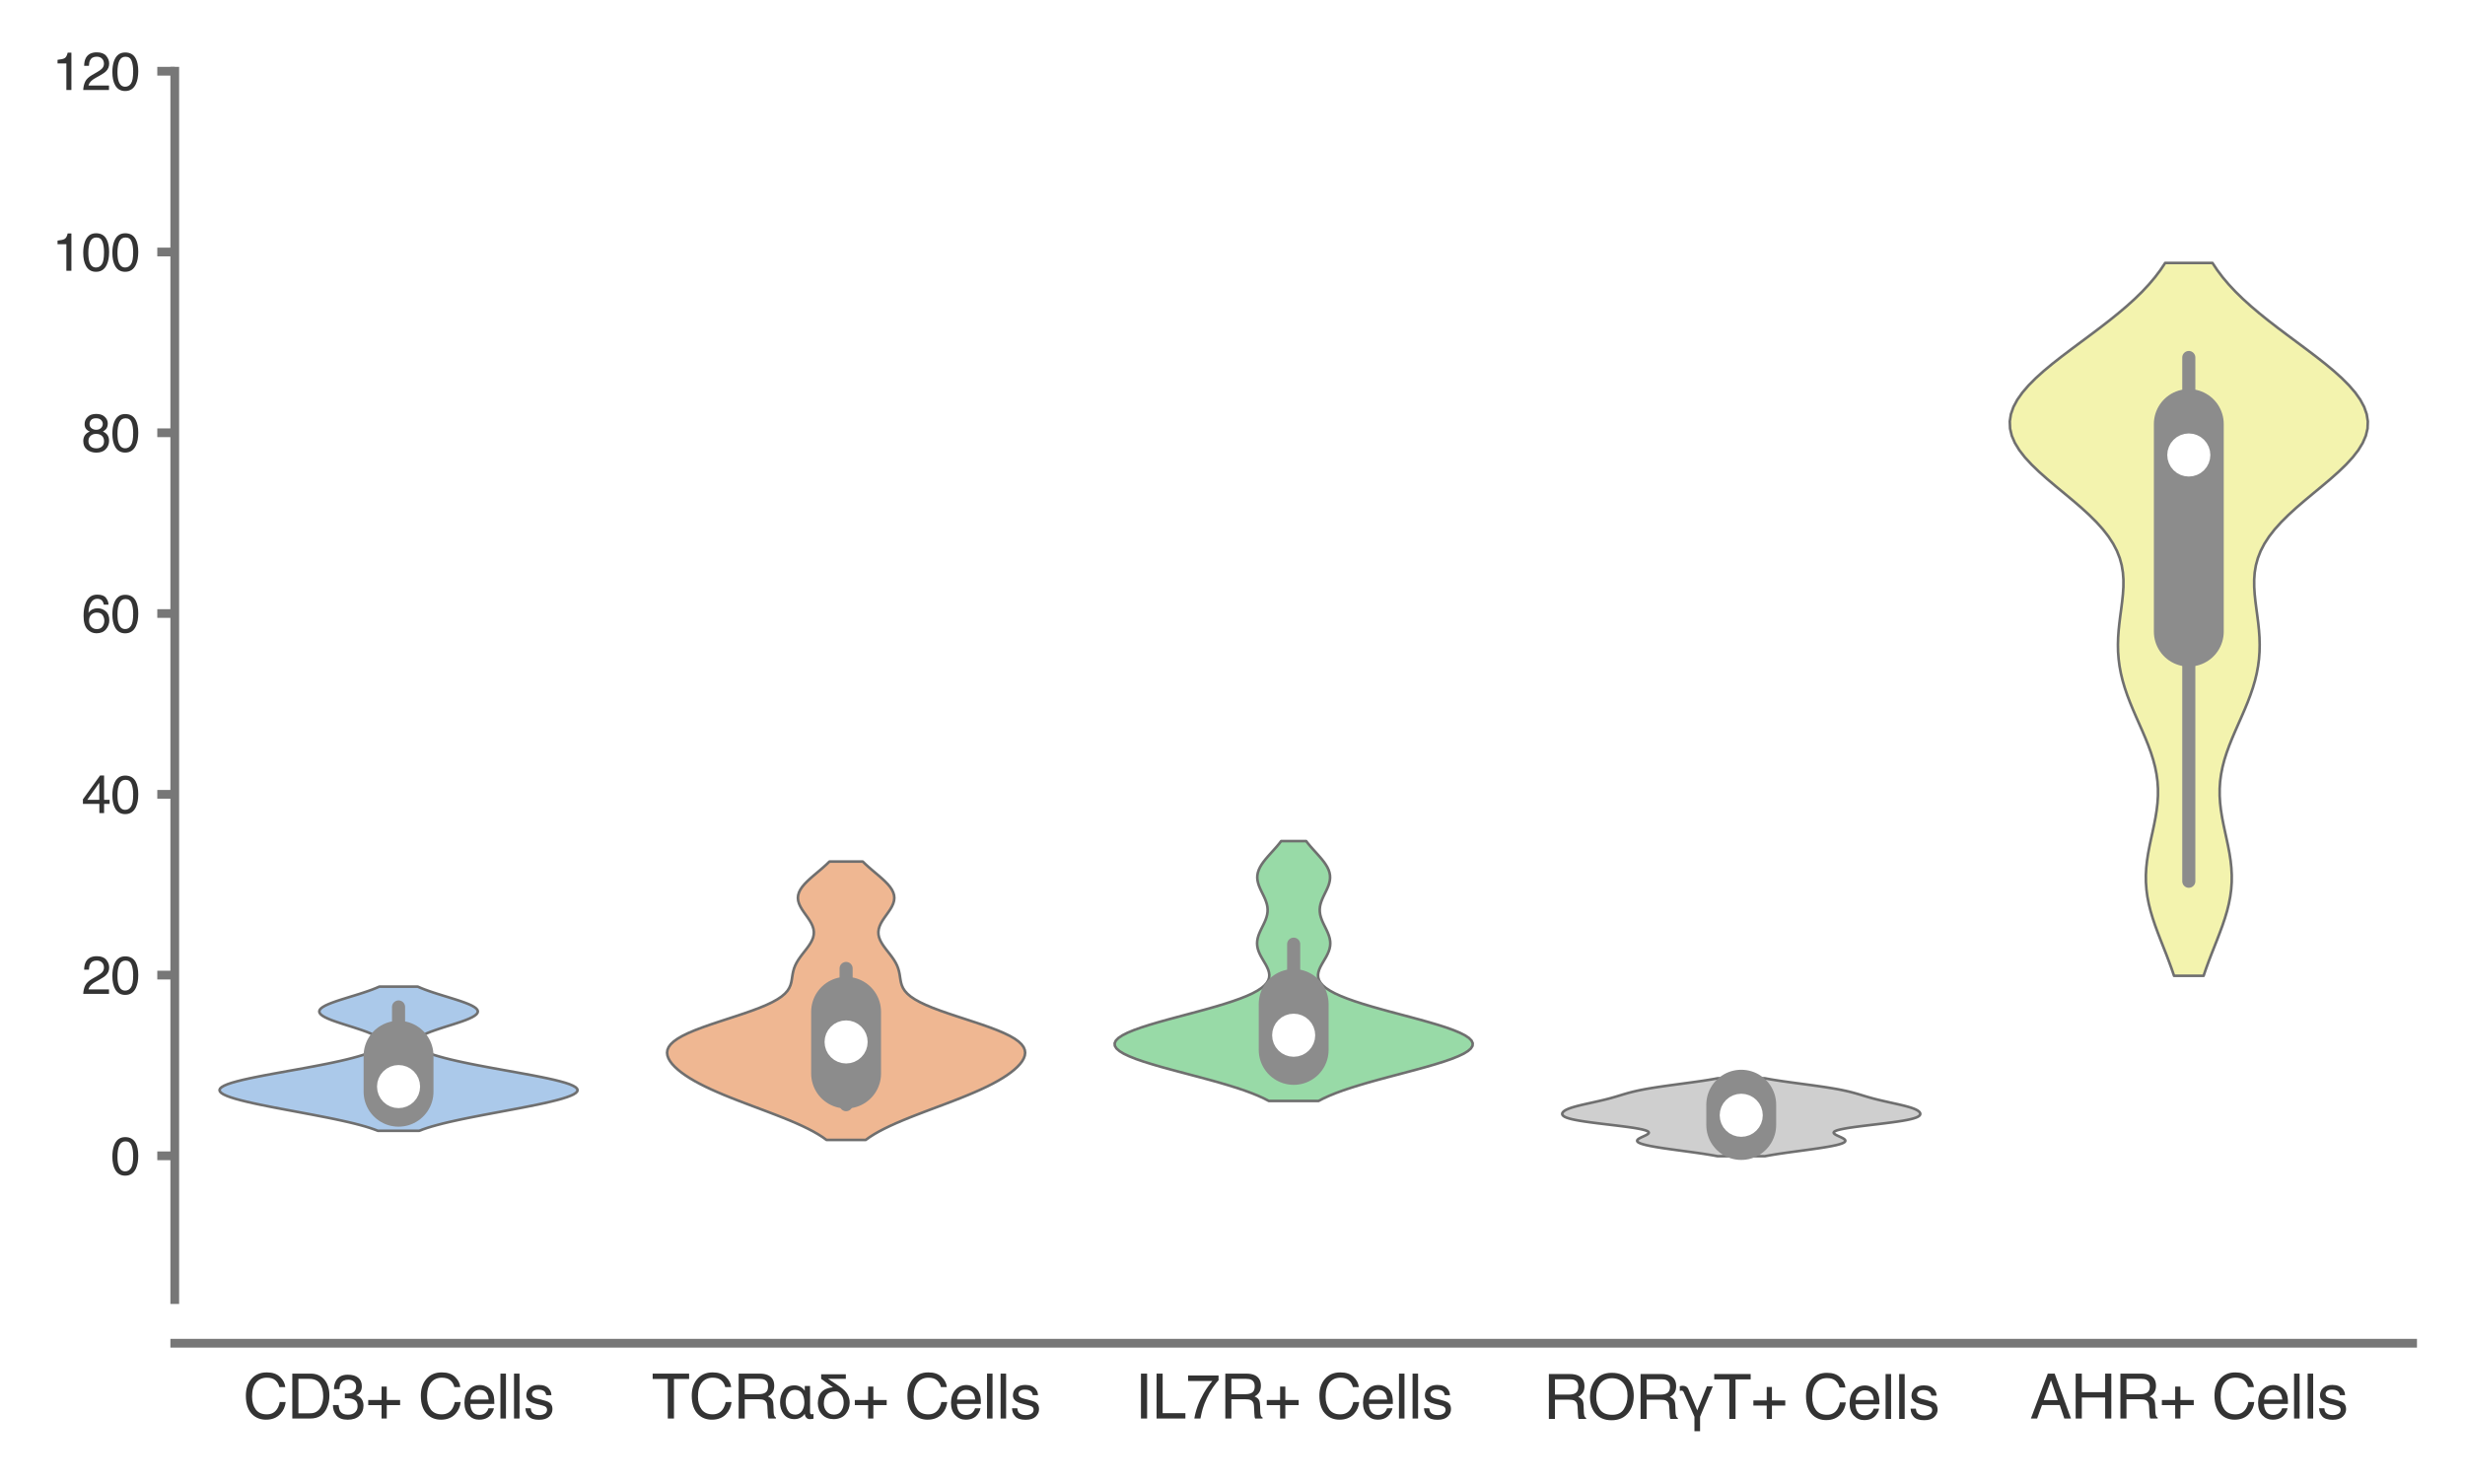 <?xml version="1.0" encoding="utf-8" standalone="no"?>
<!DOCTYPE svg PUBLIC "-//W3C//DTD SVG 1.1//EN"
  "http://www.w3.org/Graphics/SVG/1.1/DTD/svg11.dtd">
<svg xmlns:xlink="http://www.w3.org/1999/xlink" width="141.12pt" height="84.96pt" viewBox="0 0 141.12 84.96" xmlns="http://www.w3.org/2000/svg" version="1.1">
 <defs>
  <style type="text/css">*{stroke-linejoin: round; stroke-linecap: butt}</style>
 </defs>
 <g id="figure_1">
  <g id="patch_1">
   <path d="M 0 84.96 
L 141.12 84.96 
L 141.12 0 
L 0 0 
z
" style="fill: #ffffff"/>
  </g>
  <g id="axes_1">
   <g id="patch_2">
    <path d="M 10.005 74.395 
L 138.12 74.395 
L 138.12 4.076 
L 10.005 4.076 
z
" style="fill: #ffffff"/>
   </g>
   <g id="matplotlib.axis_1">
    <g id="xtick_1">
     <g id="text_1">
      <!-- CD3+ Cells -->
      <g style="fill: #333333" transform="translate(13.918 81.206) scale(0.035 -0.035)">
       <defs>
        <path id="Helvetica-43" d="M 2422 4716 
Q 3294 4716 3775 4256 
Q 4256 3797 4309 3213 
L 3703 3213 
Q 3600 3656 3292 3915 
Q 2984 4175 2428 4175 
Q 1750 4175 1333 3698 
Q 916 3222 916 2238 
Q 916 1431 1292 929 
Q 1669 428 2416 428 
Q 3103 428 3463 956 
Q 3653 1234 3747 1688 
L 4353 1688 
Q 4272 963 3816 472 
Q 3269 -119 2341 -119 
Q 1541 -119 997 366 
Q 281 1006 281 2344 
Q 281 3359 819 4009 
Q 1400 4716 2422 4716 
z
M 2297 4716 
L 2297 4716 
z
" transform="scale(0.016)"/>
        <path id="Helvetica-44" d="M 2250 531 
Q 2566 531 2769 597 
Q 3131 719 3363 1066 
Q 3547 1344 3628 1778 
Q 3675 2038 3675 2259 
Q 3675 3113 3336 3584 
Q 2997 4056 2244 4056 
L 1141 4056 
L 1141 531 
L 2250 531 
z
M 516 4591 
L 2375 4591 
Q 3322 4591 3844 3919 
Q 4309 3313 4309 2366 
Q 4309 1634 4034 1044 
Q 3550 0 2369 0 
L 516 0 
L 516 4591 
z
" transform="scale(0.016)"/>
        <path id="Helvetica-33" d="M 1663 -122 
Q 869 -122 511 314 
Q 153 750 153 1375 
L 741 1375 
Q 778 941 903 744 
Q 1122 391 1694 391 
Q 2138 391 2406 628 
Q 2675 866 2675 1241 
Q 2675 1703 2392 1887 
Q 2109 2072 1606 2072 
Q 1550 2072 1492 2070 
Q 1434 2069 1375 2066 
L 1375 2563 
Q 1463 2553 1522 2550 
Q 1581 2547 1650 2547 
Q 1966 2547 2169 2647 
Q 2525 2822 2525 3272 
Q 2525 3606 2287 3787 
Q 2050 3969 1734 3969 
Q 1172 3969 956 3594 
Q 838 3388 822 3006 
L 266 3006 
Q 266 3506 466 3856 
Q 809 4481 1675 4481 
Q 2359 4481 2734 4176 
Q 3109 3872 3109 3294 
Q 3109 2881 2888 2625 
Q 2750 2466 2531 2375 
Q 2884 2278 3082 2001 
Q 3281 1725 3281 1325 
Q 3281 684 2859 281 
Q 2438 -122 1663 -122 
z
" transform="scale(0.016)"/>
        <path id="Helvetica-2b" d="M 288 1369 
L 288 1894 
L 1650 1894 
L 1650 3266 
L 2184 3266 
L 2184 1894 
L 3547 1894 
L 3547 1369 
L 2184 1369 
L 2184 0 
L 1650 0 
L 1650 1369 
L 288 1369 
z
" transform="scale(0.016)"/>
        <path id="Helvetica-20" transform="scale(0.016)"/>
        <path id="Helvetica-65" d="M 1806 3422 
Q 2163 3422 2497 3255 
Q 2831 3088 3006 2822 
Q 3175 2569 3231 2231 
Q 3281 2000 3281 1494 
L 828 1494 
Q 844 984 1069 676 
Q 1294 369 1766 369 
Q 2206 369 2469 659 
Q 2619 828 2681 1050 
L 3234 1050 
Q 3213 866 3089 639 
Q 2966 413 2813 269 
Q 2556 19 2178 -69 
Q 1975 -119 1719 -119 
Q 1094 -119 659 336 
Q 225 791 225 1609 
Q 225 2416 662 2919 
Q 1100 3422 1806 3422 
z
M 2703 1941 
Q 2669 2306 2544 2525 
Q 2313 2931 1772 2931 
Q 1384 2931 1121 2651 
Q 859 2372 844 1941 
L 2703 1941 
z
M 1753 3428 
L 1753 3428 
z
" transform="scale(0.016)"/>
        <path id="Helvetica-6c" d="M 428 4591 
L 991 4591 
L 991 0 
L 428 0 
L 428 4591 
z
" transform="scale(0.016)"/>
        <path id="Helvetica-73" d="M 747 1050 
Q 772 769 888 619 
Q 1100 347 1625 347 
Q 1938 347 2175 483 
Q 2413 619 2413 903 
Q 2413 1119 2222 1231 
Q 2100 1300 1741 1391 
L 1294 1503 
Q 866 1609 663 1741 
Q 300 1969 300 2372 
Q 300 2847 642 3140 
Q 984 3434 1563 3434 
Q 2319 3434 2653 2991 
Q 2863 2709 2856 2384 
L 2325 2384 
Q 2309 2575 2191 2731 
Q 1997 2953 1519 2953 
Q 1200 2953 1036 2831 
Q 872 2709 872 2509 
Q 872 2291 1088 2159 
Q 1213 2081 1456 2022 
L 1828 1931 
Q 2434 1784 2641 1647 
Q 2969 1431 2969 969 
Q 2969 522 2630 197 
Q 2291 -128 1597 -128 
Q 850 -128 539 211 
Q 228 550 206 1050 
L 747 1050 
z
M 1578 3428 
L 1578 3428 
z
" transform="scale(0.016)"/>
       </defs>
       <use xlink:href="#Helvetica-43"/>
       <use xlink:href="#Helvetica-44" x="72.217"/>
       <use xlink:href="#Helvetica-33" x="144.434"/>
       <use xlink:href="#Helvetica-2b" x="200.049"/>
       <use xlink:href="#Helvetica-20" x="258.447"/>
       <use xlink:href="#Helvetica-43" x="286.23"/>
       <use xlink:href="#Helvetica-65" x="358.447"/>
       <use xlink:href="#Helvetica-6c" x="414.062"/>
       <use xlink:href="#Helvetica-6c" x="436.279"/>
       <use xlink:href="#Helvetica-73" x="458.496"/>
      </g>
     </g>
    </g>
    <g id="xtick_2">
     <g id="text_2">
      <!-- TCRαδ+ Cells -->
      <g style="fill: #333333" transform="translate(37.307 81.206) scale(0.035 -0.035)">
       <defs>
        <path id="Helvetica-54" d="M 3828 4591 
L 3828 4044 
L 2281 4044 
L 2281 0 
L 1650 0 
L 1650 4044 
L 103 4044 
L 103 4591 
L 3828 4591 
z
" transform="scale(0.016)"/>
        <path id="Helvetica-52" d="M 2622 2488 
Q 3059 2488 3314 2663 
Q 3569 2838 3569 3294 
Q 3569 3784 3213 3963 
Q 3022 4056 2703 4056 
L 1184 4056 
L 1184 2488 
L 2622 2488 
z
M 563 4591 
L 2688 4591 
Q 3213 4591 3553 4438 
Q 4200 4144 4200 3353 
Q 4200 2941 4029 2678 
Q 3859 2416 3553 2256 
Q 3822 2147 3958 1969 
Q 4094 1791 4109 1391 
L 4131 775 
Q 4141 513 4175 384 
Q 4231 166 4375 103 
L 4375 0 
L 3613 0 
Q 3581 59 3562 153 
Q 3544 247 3531 516 
L 3494 1281 
Q 3472 1731 3159 1884 
Q 2981 1969 2600 1969 
L 1184 1969 
L 1184 0 
L 563 0 
L 563 4591 
z
" transform="scale(0.016)"/>
        <path id="Helvetica-3b1" d="M 3347 703 
Q 3334 428 3525 434 
Q 3641 434 3700 475 
L 3700 -19 
Q 3628 -44 3513 -50 
Q 3391 -63 3309 -63 
Q 3084 -56 2956 103 
Q 2816 256 2816 475 
L 2803 475 
Q 2413 -63 1734 -63 
Q 1006 -50 647 459 
Q 281 953 281 1644 
Q 281 2350 634 2859 
Q 984 3378 1741 3391 
Q 2413 3391 2797 2847 
L 2809 2847 
L 2809 3328 
L 3347 3328 
L 3347 703 
z
M 1825 397 
Q 2075 397 2253 513 
Q 2425 622 2541 806 
Q 2766 1184 2766 1638 
Q 2766 2144 2559 2528 
Q 2350 2919 1797 2931 
Q 1306 2919 1081 2534 
Q 856 2156 856 1697 
Q 856 1209 1081 819 
Q 1306 409 1825 397 
z
" transform="scale(0.016)"/>
        <path id="Helvetica-3b4" d="M 666 4519 
L 3188 4519 
L 3188 4056 
L 1394 4056 
L 1394 4044 
L 2509 3303 
Q 3134 2881 3372 2469 
Q 3591 2053 3584 1600 
Q 3578 934 3163 447 
Q 2738 -50 1938 -63 
Q 1203 -56 769 403 
Q 331 850 325 1556 
Q 341 3066 1863 3188 
L 1863 3200 
L 666 4056 
L 666 4519 
z
M 1991 397 
Q 2497 403 2731 794 
Q 2969 1166 2969 1606 
Q 2969 1856 2919 2041 
Q 2866 2222 2791 2344 
Q 2713 2463 2638 2541 
Q 2559 2619 2509 2650 
Q 2381 2766 2156 2766 
Q 947 2766 941 1528 
Q 941 1056 1216 738 
Q 1491 403 1991 397 
z
" transform="scale(0.016)"/>
       </defs>
       <use xlink:href="#Helvetica-54"/>
       <use xlink:href="#Helvetica-43" x="61.084"/>
       <use xlink:href="#Helvetica-52" x="133.301"/>
       <use xlink:href="#Helvetica-3b1" x="205.518"/>
       <use xlink:href="#Helvetica-3b4" x="266.602"/>
       <use xlink:href="#Helvetica-2b" x="327.686"/>
       <use xlink:href="#Helvetica-20" x="386.084"/>
       <use xlink:href="#Helvetica-43" x="413.867"/>
       <use xlink:href="#Helvetica-65" x="486.084"/>
       <use xlink:href="#Helvetica-6c" x="541.699"/>
       <use xlink:href="#Helvetica-6c" x="563.916"/>
       <use xlink:href="#Helvetica-73" x="586.133"/>
      </g>
     </g>
    </g>
    <g id="xtick_3">
     <g id="text_3">
      <!-- IL7R+ Cells -->
      <g style="fill: #333333" transform="translate(64.968 81.206) scale(0.035 -0.035)">
       <defs>
        <path id="Helvetica-49" d="M 628 4591 
L 1256 4591 
L 1256 0 
L 628 0 
L 628 4591 
z
" transform="scale(0.016)"/>
        <path id="Helvetica-4c" d="M 488 4591 
L 1109 4591 
L 1109 547 
L 3434 547 
L 3434 0 
L 488 0 
L 488 4591 
z
" transform="scale(0.016)"/>
        <path id="Helvetica-37" d="M 3347 4400 
L 3347 3909 
Q 3131 3700 2773 3181 
Q 2416 2663 2141 2063 
Q 1869 1478 1728 997 
Q 1638 688 1494 0 
L 872 0 
Q 1084 1281 1809 2550 
Q 2238 3294 2709 3834 
L 234 3834 
L 234 4400 
L 3347 4400 
z
" transform="scale(0.016)"/>
       </defs>
       <use xlink:href="#Helvetica-49"/>
       <use xlink:href="#Helvetica-4c" x="27.783"/>
       <use xlink:href="#Helvetica-37" x="83.398"/>
       <use xlink:href="#Helvetica-52" x="139.014"/>
       <use xlink:href="#Helvetica-2b" x="211.23"/>
       <use xlink:href="#Helvetica-20" x="269.629"/>
       <use xlink:href="#Helvetica-43" x="297.412"/>
       <use xlink:href="#Helvetica-65" x="369.629"/>
       <use xlink:href="#Helvetica-6c" x="425.244"/>
       <use xlink:href="#Helvetica-6c" x="447.461"/>
       <use xlink:href="#Helvetica-73" x="469.678"/>
      </g>
     </g>
    </g>
    <g id="xtick_4">
     <g id="text_4">
      <!-- RORγT+ Cells -->
      <g style="fill: #333333" transform="translate(88.357 81.23) scale(0.035 -0.035)">
       <defs>
        <path id="Helvetica-4f" d="M 2469 4716 
Q 3684 4716 4269 3934 
Q 4725 3325 4725 2375 
Q 4725 1347 4203 666 
Q 3591 -134 2456 -134 
Q 1397 -134 791 566 
Q 250 1241 250 2272 
Q 250 3203 713 3866 
Q 1306 4716 2469 4716 
z
M 2531 422 
Q 3353 422 3720 1011 
Q 4088 1600 4088 2366 
Q 4088 3175 3664 3669 
Q 3241 4163 2506 4163 
Q 1794 4163 1344 3673 
Q 894 3184 894 2231 
Q 894 1469 1280 945 
Q 1666 422 2531 422 
z
M 2488 4716 
L 2488 4716 
z
" transform="scale(0.016)"/>
        <path id="Helvetica-3b3" d="M 1556 225 
L 581 2444 
Q 481 2700 416 2803 
Q 347 2894 244 2894 
Q 91 2888 56 2872 
L 56 3334 
Q 166 3384 313 3391 
Q 641 3391 788 3250 
Q 863 3188 922 3078 
Q 978 2963 1038 2809 
L 1844 878 
L 2828 3328 
L 3431 3328 
L 2131 225 
L 2131 -1253 
L 1556 -1253 
L 1556 225 
z
" transform="scale(0.016)"/>
       </defs>
       <use xlink:href="#Helvetica-52"/>
       <use xlink:href="#Helvetica-4f" x="72.217"/>
       <use xlink:href="#Helvetica-52" x="150"/>
       <use xlink:href="#Helvetica-3b3" x="222.217"/>
       <use xlink:href="#Helvetica-54" x="277.832"/>
       <use xlink:href="#Helvetica-2b" x="338.916"/>
       <use xlink:href="#Helvetica-20" x="397.314"/>
       <use xlink:href="#Helvetica-43" x="425.098"/>
       <use xlink:href="#Helvetica-65" x="497.314"/>
       <use xlink:href="#Helvetica-6c" x="552.93"/>
       <use xlink:href="#Helvetica-6c" x="575.146"/>
       <use xlink:href="#Helvetica-73" x="597.363"/>
      </g>
     </g>
    </g>
    <g id="xtick_5">
     <g id="text_5">
      <!-- AHR+ Cells -->
      <g style="fill: #333333" transform="translate(116.215 81.206) scale(0.035 -0.035)">
       <defs>
        <path id="Helvetica-41" d="M 2844 1881 
L 2147 3909 
L 1406 1881 
L 2844 1881 
z
M 1822 4591 
L 2525 4591 
L 4191 0 
L 3509 0 
L 3044 1375 
L 1228 1375 
L 731 0 
L 94 0 
L 1822 4591 
z
" transform="scale(0.016)"/>
        <path id="Helvetica-48" d="M 503 4591 
L 1131 4591 
L 1131 2694 
L 3519 2694 
L 3519 4591 
L 4147 4591 
L 4147 0 
L 3519 0 
L 3519 2147 
L 1131 2147 
L 1131 0 
L 503 0 
L 503 4591 
z
" transform="scale(0.016)"/>
       </defs>
       <use xlink:href="#Helvetica-41"/>
       <use xlink:href="#Helvetica-48" x="66.699"/>
       <use xlink:href="#Helvetica-52" x="138.916"/>
       <use xlink:href="#Helvetica-2b" x="211.133"/>
       <use xlink:href="#Helvetica-20" x="269.531"/>
       <use xlink:href="#Helvetica-43" x="297.314"/>
       <use xlink:href="#Helvetica-65" x="369.531"/>
       <use xlink:href="#Helvetica-6c" x="425.146"/>
       <use xlink:href="#Helvetica-6c" x="447.363"/>
       <use xlink:href="#Helvetica-73" x="469.58"/>
      </g>
     </g>
    </g>
   </g>
   <g id="matplotlib.axis_2">
    <g id="ytick_1">
     <g id="line2d_1">
      <defs>
       <path id="m87e54220e0" d="M 0 0 
L -1 0 
" style="stroke: #777777; stroke-width: 0.5"/>
      </defs>
      <g>
       <use xlink:href="#m87e54220e0" x="10.005" y="66.168" style="fill: #777777; stroke: #777777; stroke-width: 0.5"/>
      </g>
     </g>
     <g id="text_6">
      <!-- 0 -->
      <g style="fill: #333333" transform="translate(6.337 67.244) scale(0.03 -0.03)">
       <defs>
        <path id="Helvetica-30" d="M 1731 4475 
Q 2600 4475 2988 3759 
Q 3288 3206 3288 2244 
Q 3288 1331 3016 734 
Q 2622 -122 1728 -122 
Q 922 -122 528 578 
Q 200 1163 200 2147 
Q 200 2909 397 3456 
Q 766 4475 1731 4475 
z
M 1725 391 
Q 2163 391 2422 778 
Q 2681 1166 2681 2222 
Q 2681 2984 2493 3476 
Q 2306 3969 1766 3969 
Q 1269 3969 1039 3501 
Q 809 3034 809 2125 
Q 809 1441 956 1025 
Q 1181 391 1725 391 
z
" transform="scale(0.016)"/>
       </defs>
       <use xlink:href="#Helvetica-30"/>
      </g>
     </g>
    </g>
    <g id="ytick_2">
     <g id="line2d_2">
      <g>
       <use xlink:href="#m87e54220e0" x="10.005" y="55.82" style="fill: #777777; stroke: #777777; stroke-width: 0.5"/>
      </g>
     </g>
     <g id="text_7">
      <!-- 20 -->
      <g style="fill: #333333" transform="translate(4.669 56.896) scale(0.03 -0.03)">
       <defs>
        <path id="Helvetica-32" d="M 200 0 
Q 231 578 439 1006 
Q 647 1434 1250 1784 
L 1850 2131 
Q 2253 2366 2416 2531 
Q 2672 2791 2672 3125 
Q 2672 3516 2437 3745 
Q 2203 3975 1813 3975 
Q 1234 3975 1013 3538 
Q 894 3303 881 2888 
L 309 2888 
Q 319 3472 525 3841 
Q 891 4491 1816 4491 
Q 2584 4491 2939 4075 
Q 3294 3659 3294 3150 
Q 3294 2613 2916 2231 
Q 2697 2009 2131 1694 
L 1703 1456 
Q 1397 1288 1222 1134 
Q 909 863 828 531 
L 3272 531 
L 3272 0 
L 200 0 
z
" transform="scale(0.016)"/>
       </defs>
       <use xlink:href="#Helvetica-32"/>
       <use xlink:href="#Helvetica-30" x="55.615"/>
      </g>
     </g>
    </g>
    <g id="ytick_3">
     <g id="line2d_3">
      <g>
       <use xlink:href="#m87e54220e0" x="10.005" y="45.471" style="fill: #777777; stroke: #777777; stroke-width: 0.5"/>
      </g>
     </g>
     <g id="text_8">
      <!-- 40 -->
      <g style="fill: #333333" transform="translate(4.669 46.547) scale(0.03 -0.03)">
       <defs>
        <path id="Helvetica-34" d="M 2116 1584 
L 2116 3613 
L 681 1584 
L 2116 1584 
z
M 2125 0 
L 2125 1094 
L 163 1094 
L 163 1644 
L 2213 4488 
L 2688 4488 
L 2688 1584 
L 3347 1584 
L 3347 1094 
L 2688 1094 
L 2688 0 
L 2125 0 
z
" transform="scale(0.016)"/>
       </defs>
       <use xlink:href="#Helvetica-34"/>
       <use xlink:href="#Helvetica-30" x="55.615"/>
      </g>
     </g>
    </g>
    <g id="ytick_4">
     <g id="line2d_4">
      <g>
       <use xlink:href="#m87e54220e0" x="10.005" y="35.122" style="fill: #777777; stroke: #777777; stroke-width: 0.5"/>
      </g>
     </g>
     <g id="text_9">
      <!-- 60 -->
      <g style="fill: #333333" transform="translate(4.669 36.198) scale(0.03 -0.03)">
       <defs>
        <path id="Helvetica-36" d="M 1872 4494 
Q 2622 4494 2917 4105 
Q 3213 3716 3213 3303 
L 2656 3303 
Q 2606 3569 2497 3719 
Q 2294 4000 1881 4000 
Q 1409 4000 1131 3564 
Q 853 3128 822 2316 
Q 1016 2600 1309 2741 
Q 1578 2866 1909 2866 
Q 2472 2866 2890 2506 
Q 3309 2147 3309 1434 
Q 3309 825 2912 354 
Q 2516 -116 1781 -116 
Q 1153 -116 697 361 
Q 241 838 241 1966 
Q 241 2800 444 3381 
Q 834 4494 1872 4494 
z
M 1831 384 
Q 2275 384 2495 682 
Q 2716 981 2716 1388 
Q 2716 1731 2519 2042 
Q 2322 2353 1803 2353 
Q 1441 2353 1167 2112 
Q 894 1872 894 1388 
Q 894 963 1142 673 
Q 1391 384 1831 384 
z
" transform="scale(0.016)"/>
       </defs>
       <use xlink:href="#Helvetica-36"/>
       <use xlink:href="#Helvetica-30" x="55.615"/>
      </g>
     </g>
    </g>
    <g id="ytick_5">
     <g id="line2d_5">
      <g>
       <use xlink:href="#m87e54220e0" x="10.005" y="24.774" style="fill: #777777; stroke: #777777; stroke-width: 0.5"/>
      </g>
     </g>
     <g id="text_10">
      <!-- 80 -->
      <g style="fill: #333333" transform="translate(4.669 25.85) scale(0.03 -0.03)">
       <defs>
        <path id="Helvetica-38" d="M 1741 2600 
Q 2113 2600 2322 2808 
Q 2531 3016 2531 3303 
Q 2531 3553 2331 3762 
Q 2131 3972 1722 3972 
Q 1316 3972 1134 3762 
Q 953 3553 953 3272 
Q 953 2956 1187 2778 
Q 1422 2600 1741 2600 
z
M 1775 384 
Q 2166 384 2423 595 
Q 2681 806 2681 1225 
Q 2681 1659 2415 1884 
Q 2150 2109 1734 2109 
Q 1331 2109 1076 1879 
Q 822 1650 822 1244 
Q 822 894 1055 639 
Q 1288 384 1775 384 
z
M 975 2384 
Q 741 2484 609 2619 
Q 363 2869 363 3269 
Q 363 3769 725 4128 
Q 1088 4488 1753 4488 
Q 2397 4488 2762 4148 
Q 3128 3809 3128 3356 
Q 3128 2938 2916 2678 
Q 2797 2531 2547 2391 
Q 2825 2263 2984 2097 
Q 3281 1784 3281 1284 
Q 3281 694 2884 283 
Q 2488 -128 1763 -128 
Q 1109 -128 657 226 
Q 206 581 206 1256 
Q 206 1653 400 1942 
Q 594 2231 975 2384 
z
" transform="scale(0.016)"/>
       </defs>
       <use xlink:href="#Helvetica-38"/>
       <use xlink:href="#Helvetica-30" x="55.615"/>
      </g>
     </g>
    </g>
    <g id="ytick_6">
     <g id="line2d_6">
      <g>
       <use xlink:href="#m87e54220e0" x="10.005" y="14.425" style="fill: #777777; stroke: #777777; stroke-width: 0.5"/>
      </g>
     </g>
     <g id="text_11">
      <!-- 100 -->
      <g style="fill: #333333" transform="translate(3 15.501) scale(0.03 -0.03)">
       <defs>
        <path id="Helvetica-31" d="M 613 3169 
L 613 3600 
Q 1222 3659 1462 3798 
Q 1703 3938 1822 4456 
L 2266 4456 
L 2266 0 
L 1666 0 
L 1666 3169 
L 613 3169 
z
" transform="scale(0.016)"/>
       </defs>
       <use xlink:href="#Helvetica-31"/>
       <use xlink:href="#Helvetica-30" x="55.615"/>
       <use xlink:href="#Helvetica-30" x="111.23"/>
      </g>
     </g>
    </g>
    <g id="ytick_7">
     <g id="line2d_7">
      <g>
       <use xlink:href="#m87e54220e0" x="10.005" y="4.076" style="fill: #777777; stroke: #777777; stroke-width: 0.5"/>
      </g>
     </g>
     <g id="text_12">
      <!-- 120 -->
      <g style="fill: #333333" transform="translate(3 5.152) scale(0.03 -0.03)">
       <use xlink:href="#Helvetica-31"/>
       <use xlink:href="#Helvetica-32" x="55.615"/>
       <use xlink:href="#Helvetica-30" x="111.23"/>
      </g>
     </g>
    </g>
   </g>
   <g id="PolyCollection_1">
    <defs>
     <path id="m0f7eadd8d3" d="M 24.002 -20.227 
L 21.631 -20.227 
L 21.412 -20.31 
L 21.166 -20.394 
L 20.894 -20.477 
L 20.595 -20.56 
L 20.272 -20.644 
L 19.924 -20.727 
L 19.554 -20.81 
L 19.163 -20.894 
L 18.756 -20.977 
L 18.333 -21.06 
L 17.9 -21.144 
L 17.459 -21.227 
L 17.014 -21.31 
L 16.568 -21.394 
L 16.126 -21.477 
L 15.691 -21.56 
L 15.268 -21.644 
L 14.859 -21.727 
L 14.471 -21.81 
L 14.106 -21.894 
L 13.77 -21.977 
L 13.467 -22.06 
L 13.2 -22.144 
L 12.976 -22.227 
L 12.797 -22.31 
L 12.667 -22.394 
L 12.59 -22.477 
L 12.567 -22.56 
L 12.6 -22.644 
L 12.69 -22.727 
L 12.834 -22.81 
L 13.032 -22.894 
L 13.28 -22.977 
L 13.575 -23.06 
L 13.911 -23.144 
L 14.284 -23.227 
L 14.686 -23.31 
L 15.113 -23.394 
L 15.558 -23.477 
L 16.014 -23.56 
L 16.476 -23.644 
L 16.939 -23.727 
L 17.397 -23.81 
L 17.847 -23.894 
L 18.284 -23.977 
L 18.705 -24.06 
L 19.108 -24.144 
L 19.489 -24.227 
L 19.846 -24.31 
L 20.178 -24.394 
L 20.483 -24.477 
L 20.761 -24.56 
L 21.009 -24.644 
L 21.227 -24.727 
L 21.415 -24.81 
L 21.571 -24.894 
L 21.695 -24.977 
L 21.788 -25.06 
L 21.847 -25.144 
L 21.875 -25.227 
L 21.869 -25.31 
L 21.832 -25.394 
L 21.762 -25.477 
L 21.662 -25.56 
L 21.531 -25.644 
L 21.372 -25.727 
L 21.187 -25.81 
L 20.979 -25.894 
L 20.75 -25.977 
L 20.505 -26.06 
L 20.248 -26.144 
L 19.985 -26.227 
L 19.721 -26.31 
L 19.462 -26.394 
L 19.215 -26.477 
L 18.986 -26.56 
L 18.78 -26.644 
L 18.604 -26.727 
L 18.462 -26.81 
L 18.358 -26.894 
L 18.296 -26.977 
L 18.277 -27.06 
L 18.301 -27.144 
L 18.368 -27.227 
L 18.477 -27.31 
L 18.624 -27.394 
L 18.805 -27.477 
L 19.015 -27.56 
L 19.249 -27.644 
L 19.501 -27.727 
L 19.765 -27.81 
L 20.036 -27.894 
L 20.307 -27.977 
L 20.574 -28.06 
L 20.832 -28.144 
L 21.077 -28.227 
L 21.308 -28.31 
L 21.52 -28.394 
L 21.714 -28.477 
L 23.919 -28.477 
L 23.919 -28.477 
L 24.113 -28.394 
L 24.326 -28.31 
L 24.556 -28.227 
L 24.801 -28.144 
L 25.06 -28.06 
L 25.326 -27.977 
L 25.597 -27.894 
L 25.868 -27.81 
L 26.132 -27.727 
L 26.384 -27.644 
L 26.618 -27.56 
L 26.828 -27.477 
L 27.009 -27.394 
L 27.156 -27.31 
L 27.265 -27.227 
L 27.332 -27.144 
L 27.357 -27.06 
L 27.337 -26.977 
L 27.275 -26.894 
L 27.171 -26.81 
L 27.029 -26.727 
L 26.853 -26.644 
L 26.647 -26.56 
L 26.418 -26.477 
L 26.171 -26.394 
L 25.912 -26.31 
L 25.648 -26.227 
L 25.385 -26.144 
L 25.128 -26.06 
L 24.883 -25.977 
L 24.655 -25.894 
L 24.446 -25.81 
L 24.261 -25.727 
L 24.102 -25.644 
L 23.971 -25.56 
L 23.871 -25.477 
L 23.801 -25.394 
L 23.764 -25.31 
L 23.759 -25.227 
L 23.786 -25.144 
L 23.846 -25.06 
L 23.938 -24.977 
L 24.062 -24.894 
L 24.218 -24.81 
L 24.406 -24.727 
L 24.624 -24.644 
L 24.872 -24.56 
L 25.15 -24.477 
L 25.455 -24.394 
L 25.787 -24.31 
L 26.145 -24.227 
L 26.525 -24.144 
L 26.928 -24.06 
L 27.349 -23.977 
L 27.786 -23.894 
L 28.236 -23.81 
L 28.694 -23.727 
L 29.157 -23.644 
L 29.619 -23.56 
L 30.075 -23.477 
L 30.52 -23.394 
L 30.947 -23.31 
L 31.349 -23.227 
L 31.722 -23.144 
L 32.058 -23.06 
L 32.353 -22.977 
L 32.601 -22.894 
L 32.799 -22.81 
L 32.943 -22.727 
L 33.033 -22.644 
L 33.066 -22.56 
L 33.043 -22.477 
L 32.966 -22.394 
L 32.836 -22.31 
L 32.657 -22.227 
L 32.433 -22.144 
L 32.167 -22.06 
L 31.863 -21.977 
L 31.527 -21.894 
L 31.162 -21.81 
L 30.774 -21.727 
L 30.366 -21.644 
L 29.942 -21.56 
L 29.507 -21.477 
L 29.065 -21.394 
L 28.619 -21.31 
L 28.174 -21.227 
L 27.733 -21.144 
L 27.3 -21.06 
L 26.878 -20.977 
L 26.47 -20.894 
L 26.079 -20.81 
L 25.709 -20.727 
L 25.361 -20.644 
L 25.038 -20.56 
L 24.739 -20.477 
L 24.467 -20.394 
L 24.221 -20.31 
L 24.002 -20.227 
z
" style="stroke: #6f6f6f; stroke-width: 0.15"/>
    </defs>
    <g clip-path="url(#p4176cafd7a)">
     <use xlink:href="#m0f7eadd8d3" x="0" y="84.96" style="fill: #abc9ea; stroke: #6f6f6f; stroke-width: 0.15"/>
    </g>
   </g>
   <g id="PolyCollection_2">
    <defs>
     <path id="m43f6d8d7bb" d="M 49.56 -19.701 
L 47.319 -19.701 
L 47.095 -19.862 
L 46.842 -20.023 
L 46.562 -20.184 
L 46.254 -20.345 
L 45.921 -20.506 
L 45.564 -20.667 
L 45.186 -20.828 
L 44.79 -20.989 
L 44.38 -21.15 
L 43.96 -21.311 
L 43.533 -21.472 
L 43.105 -21.633 
L 42.679 -21.794 
L 42.259 -21.955 
L 41.849 -22.116 
L 41.452 -22.277 
L 41.072 -22.438 
L 40.71 -22.599 
L 40.369 -22.76 
L 40.051 -22.921 
L 39.755 -23.082 
L 39.483 -23.243 
L 39.234 -23.404 
L 39.009 -23.565 
L 38.809 -23.726 
L 38.633 -23.887 
L 38.483 -24.048 
L 38.361 -24.209 
L 38.269 -24.37 
L 38.211 -24.531 
L 38.19 -24.692 
L 38.211 -24.853 
L 38.278 -25.014 
L 38.395 -25.175 
L 38.565 -25.336 
L 38.789 -25.497 
L 39.067 -25.658 
L 39.399 -25.819 
L 39.778 -25.98 
L 40.2 -26.141 
L 40.655 -26.302 
L 41.135 -26.463 
L 41.626 -26.624 
L 42.119 -26.785 
L 42.601 -26.946 
L 43.06 -27.107 
L 43.487 -27.268 
L 43.874 -27.429 
L 44.214 -27.59 
L 44.504 -27.751 
L 44.743 -27.912 
L 44.932 -28.073 
L 45.076 -28.234 
L 45.18 -28.395 
L 45.251 -28.556 
L 45.298 -28.717 
L 45.329 -28.879 
L 45.354 -29.04 
L 45.38 -29.201 
L 45.414 -29.362 
L 45.46 -29.523 
L 45.522 -29.684 
L 45.602 -29.845 
L 45.698 -30.006 
L 45.809 -30.167 
L 45.929 -30.328 
L 46.055 -30.489 
L 46.18 -30.65 
L 46.298 -30.811 
L 46.402 -30.972 
L 46.488 -31.133 
L 46.551 -31.294 
L 46.586 -31.455 
L 46.593 -31.616 
L 46.571 -31.777 
L 46.522 -31.938 
L 46.449 -32.099 
L 46.356 -32.26 
L 46.249 -32.421 
L 46.134 -32.582 
L 46.02 -32.743 
L 45.912 -32.904 
L 45.819 -33.065 
L 45.746 -33.226 
L 45.698 -33.387 
L 45.68 -33.548 
L 45.694 -33.709 
L 45.741 -33.87 
L 45.819 -34.031 
L 45.928 -34.192 
L 46.063 -34.353 
L 46.22 -34.514 
L 46.393 -34.675 
L 46.577 -34.836 
L 46.768 -34.997 
L 46.958 -35.158 
L 47.144 -35.319 
L 47.322 -35.48 
L 47.488 -35.641 
L 49.391 -35.641 
L 49.391 -35.641 
L 49.557 -35.48 
L 49.735 -35.319 
L 49.921 -35.158 
L 50.111 -34.997 
L 50.301 -34.836 
L 50.486 -34.675 
L 50.659 -34.514 
L 50.816 -34.353 
L 50.951 -34.192 
L 51.06 -34.031 
L 51.138 -33.87 
L 51.185 -33.709 
L 51.199 -33.548 
L 51.181 -33.387 
L 51.133 -33.226 
L 51.06 -33.065 
L 50.967 -32.904 
L 50.859 -32.743 
L 50.745 -32.582 
L 50.63 -32.421 
L 50.523 -32.26 
L 50.43 -32.099 
L 50.357 -31.938 
L 50.308 -31.777 
L 50.286 -31.616 
L 50.293 -31.455 
L 50.328 -31.294 
L 50.391 -31.133 
L 50.477 -30.972 
L 50.581 -30.811 
L 50.699 -30.65 
L 50.824 -30.489 
L 50.95 -30.328 
L 51.07 -30.167 
L 51.181 -30.006 
L 51.277 -29.845 
L 51.357 -29.684 
L 51.419 -29.523 
L 51.465 -29.362 
L 51.499 -29.201 
L 51.525 -29.04 
L 51.55 -28.879 
L 51.581 -28.717 
L 51.628 -28.556 
L 51.699 -28.395 
L 51.803 -28.234 
L 51.947 -28.073 
L 52.136 -27.912 
L 52.375 -27.751 
L 52.665 -27.59 
L 53.005 -27.429 
L 53.392 -27.268 
L 53.819 -27.107 
L 54.278 -26.946 
L 54.76 -26.785 
L 55.253 -26.624 
L 55.744 -26.463 
L 56.224 -26.302 
L 56.679 -26.141 
L 57.101 -25.98 
L 57.48 -25.819 
L 57.812 -25.658 
L 58.09 -25.497 
L 58.314 -25.336 
L 58.484 -25.175 
L 58.601 -25.014 
L 58.668 -24.853 
L 58.689 -24.692 
L 58.668 -24.531 
L 58.61 -24.37 
L 58.518 -24.209 
L 58.396 -24.048 
L 58.246 -23.887 
L 58.07 -23.726 
L 57.87 -23.565 
L 57.645 -23.404 
L 57.396 -23.243 
L 57.124 -23.082 
L 56.828 -22.921 
L 56.51 -22.76 
L 56.169 -22.599 
L 55.807 -22.438 
L 55.427 -22.277 
L 55.03 -22.116 
L 54.62 -21.955 
L 54.2 -21.794 
L 53.774 -21.633 
L 53.346 -21.472 
L 52.919 -21.311 
L 52.499 -21.15 
L 52.089 -20.989 
L 51.693 -20.828 
L 51.315 -20.667 
L 50.958 -20.506 
L 50.625 -20.345 
L 50.317 -20.184 
L 50.037 -20.023 
L 49.784 -19.862 
L 49.56 -19.701 
z
" style="stroke: #6f6f6f; stroke-width: 0.15"/>
    </defs>
    <g clip-path="url(#p4176cafd7a)">
     <use xlink:href="#m43f6d8d7bb" x="0" y="84.96" style="fill: #efb792; stroke: #6f6f6f; stroke-width: 0.15"/>
    </g>
   </g>
   <g id="PolyCollection_3">
    <defs>
     <path id="m91add434e4" d="M 75.483 -21.933 
L 72.642 -21.933 
L 72.351 -22.083 
L 72.021 -22.233 
L 71.651 -22.383 
L 71.243 -22.534 
L 70.796 -22.684 
L 70.315 -22.834 
L 69.802 -22.985 
L 69.265 -23.135 
L 68.709 -23.285 
L 68.142 -23.435 
L 67.573 -23.586 
L 67.011 -23.736 
L 66.466 -23.886 
L 65.948 -24.037 
L 65.467 -24.187 
L 65.032 -24.337 
L 64.653 -24.488 
L 64.336 -24.638 
L 64.09 -24.788 
L 63.918 -24.938 
L 63.825 -25.089 
L 63.813 -25.239 
L 63.882 -25.389 
L 64.031 -25.54 
L 64.256 -25.69 
L 64.553 -25.84 
L 64.915 -25.99 
L 65.335 -26.141 
L 65.804 -26.291 
L 66.312 -26.441 
L 66.85 -26.592 
L 67.406 -26.742 
L 67.97 -26.892 
L 68.531 -27.042 
L 69.081 -27.193 
L 69.61 -27.343 
L 70.109 -27.493 
L 70.573 -27.644 
L 70.996 -27.794 
L 71.374 -27.944 
L 71.703 -28.094 
L 71.982 -28.245 
L 72.211 -28.395 
L 72.39 -28.545 
L 72.522 -28.696 
L 72.61 -28.846 
L 72.657 -28.996 
L 72.668 -29.146 
L 72.648 -29.297 
L 72.603 -29.447 
L 72.537 -29.597 
L 72.458 -29.748 
L 72.371 -29.898 
L 72.283 -30.048 
L 72.197 -30.198 
L 72.12 -30.349 
L 72.056 -30.499 
L 72.008 -30.649 
L 71.978 -30.8 
L 71.967 -30.95 
L 71.976 -31.1 
L 72.003 -31.25 
L 72.046 -31.401 
L 72.104 -31.551 
L 72.171 -31.701 
L 72.244 -31.852 
L 72.318 -32.002 
L 72.389 -32.152 
L 72.453 -32.302 
L 72.506 -32.453 
L 72.544 -32.603 
L 72.566 -32.753 
L 72.57 -32.904 
L 72.557 -33.054 
L 72.526 -33.204 
L 72.479 -33.354 
L 72.42 -33.505 
L 72.352 -33.655 
L 72.279 -33.805 
L 72.205 -33.956 
L 72.136 -34.106 
L 72.074 -34.256 
L 72.026 -34.406 
L 71.993 -34.557 
L 71.978 -34.707 
L 71.985 -34.857 
L 72.013 -35.008 
L 72.062 -35.158 
L 72.131 -35.308 
L 72.219 -35.458 
L 72.324 -35.609 
L 72.441 -35.759 
L 72.568 -35.909 
L 72.701 -36.06 
L 72.837 -36.21 
L 72.972 -36.36 
L 73.104 -36.51 
L 73.23 -36.661 
L 73.347 -36.811 
L 74.777 -36.811 
L 74.777 -36.811 
L 74.895 -36.661 
L 75.021 -36.51 
L 75.153 -36.36 
L 75.288 -36.21 
L 75.424 -36.06 
L 75.557 -35.909 
L 75.684 -35.759 
L 75.801 -35.609 
L 75.905 -35.458 
L 75.994 -35.308 
L 76.063 -35.158 
L 76.112 -35.008 
L 76.14 -34.857 
L 76.146 -34.707 
L 76.132 -34.557 
L 76.099 -34.406 
L 76.05 -34.256 
L 75.989 -34.106 
L 75.919 -33.956 
L 75.846 -33.805 
L 75.773 -33.655 
L 75.705 -33.505 
L 75.646 -33.354 
L 75.599 -33.204 
L 75.568 -33.054 
L 75.554 -32.904 
L 75.559 -32.753 
L 75.58 -32.603 
L 75.619 -32.453 
L 75.672 -32.302 
L 75.735 -32.152 
L 75.807 -32.002 
L 75.881 -31.852 
L 75.954 -31.701 
L 76.021 -31.551 
L 76.078 -31.401 
L 76.122 -31.25 
L 76.149 -31.1 
L 76.158 -30.95 
L 76.147 -30.8 
L 76.117 -30.649 
L 76.069 -30.499 
L 76.004 -30.349 
L 75.928 -30.198 
L 75.842 -30.048 
L 75.754 -29.898 
L 75.667 -29.748 
L 75.588 -29.597 
L 75.522 -29.447 
L 75.477 -29.297 
L 75.456 -29.146 
L 75.467 -28.996 
L 75.515 -28.846 
L 75.602 -28.696 
L 75.735 -28.545 
L 75.914 -28.395 
L 76.143 -28.245 
L 76.422 -28.094 
L 76.751 -27.944 
L 77.129 -27.794 
L 77.551 -27.644 
L 78.016 -27.493 
L 78.515 -27.343 
L 79.044 -27.193 
L 79.594 -27.042 
L 80.155 -26.892 
L 80.719 -26.742 
L 81.275 -26.592 
L 81.812 -26.441 
L 82.321 -26.291 
L 82.79 -26.141 
L 83.21 -25.99 
L 83.572 -25.84 
L 83.869 -25.69 
L 84.094 -25.54 
L 84.243 -25.389 
L 84.312 -25.239 
L 84.3 -25.089 
L 84.207 -24.938 
L 84.035 -24.788 
L 83.789 -24.638 
L 83.472 -24.488 
L 83.093 -24.337 
L 82.658 -24.187 
L 82.177 -24.037 
L 81.659 -23.886 
L 81.114 -23.736 
L 80.552 -23.586 
L 79.983 -23.435 
L 79.416 -23.285 
L 78.86 -23.135 
L 78.322 -22.985 
L 77.81 -22.834 
L 77.329 -22.684 
L 76.882 -22.534 
L 76.473 -22.383 
L 76.104 -22.233 
L 75.774 -22.083 
L 75.483 -21.933 
z
" style="stroke: #6f6f6f; stroke-width: 0.15"/>
    </defs>
    <g clip-path="url(#p4176cafd7a)">
     <use xlink:href="#m91add434e4" x="0" y="84.96" style="fill: #98daa7; stroke: #6f6f6f; stroke-width: 0.15"/>
    </g>
   </g>
   <g id="PolyCollection_4">
    <defs>
     <path id="m82b43d82e5" d="M 101.037 -18.771 
L 98.334 -18.771 
L 98.089 -18.816 
L 97.822 -18.861 
L 97.533 -18.907 
L 97.227 -18.952 
L 96.906 -18.997 
L 96.577 -19.042 
L 96.244 -19.087 
L 95.912 -19.132 
L 95.588 -19.177 
L 95.277 -19.222 
L 94.985 -19.267 
L 94.715 -19.312 
L 94.473 -19.357 
L 94.262 -19.402 
L 94.085 -19.447 
L 93.942 -19.492 
L 93.836 -19.537 
L 93.765 -19.582 
L 93.729 -19.628 
L 93.727 -19.673 
L 93.754 -19.718 
L 93.807 -19.763 
L 93.881 -19.808 
L 93.971 -19.853 
L 94.068 -19.898 
L 94.166 -19.943 
L 94.256 -19.988 
L 94.33 -20.033 
L 94.379 -20.078 
L 94.395 -20.123 
L 94.371 -20.168 
L 94.301 -20.213 
L 94.181 -20.258 
L 94.011 -20.303 
L 93.791 -20.348 
L 93.525 -20.394 
L 93.218 -20.439 
L 92.879 -20.484 
L 92.517 -20.529 
L 92.143 -20.574 
L 91.768 -20.619 
L 91.402 -20.664 
L 91.056 -20.709 
L 90.736 -20.754 
L 90.45 -20.799 
L 90.201 -20.844 
L 89.991 -20.889 
L 89.819 -20.934 
L 89.684 -20.979 
L 89.583 -21.024 
L 89.511 -21.069 
L 89.465 -21.115 
L 89.441 -21.16 
L 89.436 -21.205 
L 89.449 -21.25 
L 89.478 -21.295 
L 89.524 -21.34 
L 89.586 -21.385 
L 89.665 -21.43 
L 89.763 -21.475 
L 89.88 -21.52 
L 90.015 -21.565 
L 90.169 -21.61 
L 90.338 -21.655 
L 90.521 -21.7 
L 90.715 -21.745 
L 90.916 -21.79 
L 91.12 -21.835 
L 91.324 -21.881 
L 91.524 -21.926 
L 91.717 -21.971 
L 91.903 -22.016 
L 92.08 -22.061 
L 92.247 -22.106 
L 92.406 -22.151 
L 92.559 -22.196 
L 92.708 -22.241 
L 92.855 -22.286 
L 93.005 -22.331 
L 93.16 -22.376 
L 93.326 -22.421 
L 93.503 -22.466 
L 93.697 -22.511 
L 93.909 -22.556 
L 94.141 -22.602 
L 94.393 -22.647 
L 94.666 -22.692 
L 94.957 -22.737 
L 95.265 -22.782 
L 95.586 -22.827 
L 95.916 -22.872 
L 96.251 -22.917 
L 96.585 -22.962 
L 96.915 -23.007 
L 97.235 -23.052 
L 97.54 -23.097 
L 97.828 -23.142 
L 98.095 -23.187 
L 98.338 -23.232 
L 101.032 -23.232 
L 101.032 -23.232 
L 101.276 -23.187 
L 101.543 -23.142 
L 101.83 -23.097 
L 102.136 -23.052 
L 102.456 -23.007 
L 102.785 -22.962 
L 103.12 -22.917 
L 103.455 -22.872 
L 103.785 -22.827 
L 104.106 -22.782 
L 104.414 -22.737 
L 104.705 -22.692 
L 104.977 -22.647 
L 105.23 -22.602 
L 105.462 -22.556 
L 105.674 -22.511 
L 105.867 -22.466 
L 106.045 -22.421 
L 106.21 -22.376 
L 106.366 -22.331 
L 106.516 -22.286 
L 106.663 -22.241 
L 106.812 -22.196 
L 106.964 -22.151 
L 107.124 -22.106 
L 107.291 -22.061 
L 107.468 -22.016 
L 107.653 -21.971 
L 107.847 -21.926 
L 108.047 -21.881 
L 108.251 -21.835 
L 108.455 -21.79 
L 108.656 -21.745 
L 108.849 -21.7 
L 109.033 -21.655 
L 109.202 -21.61 
L 109.356 -21.565 
L 109.491 -21.52 
L 109.608 -21.475 
L 109.706 -21.43 
L 109.785 -21.385 
L 109.847 -21.34 
L 109.893 -21.295 
L 109.922 -21.25 
L 109.935 -21.205 
L 109.93 -21.16 
L 109.906 -21.115 
L 109.86 -21.069 
L 109.788 -21.024 
L 109.687 -20.979 
L 109.552 -20.934 
L 109.38 -20.889 
L 109.17 -20.844 
L 108.921 -20.799 
L 108.635 -20.754 
L 108.315 -20.709 
L 107.968 -20.664 
L 107.603 -20.619 
L 107.228 -20.574 
L 106.854 -20.529 
L 106.492 -20.484 
L 106.153 -20.439 
L 105.846 -20.394 
L 105.58 -20.348 
L 105.36 -20.303 
L 105.189 -20.258 
L 105.07 -20.213 
L 105 -20.168 
L 104.976 -20.123 
L 104.992 -20.078 
L 105.041 -20.033 
L 105.114 -19.988 
L 105.204 -19.943 
L 105.302 -19.898 
L 105.4 -19.853 
L 105.489 -19.808 
L 105.564 -19.763 
L 105.617 -19.718 
L 105.644 -19.673 
L 105.641 -19.628 
L 105.606 -19.582 
L 105.535 -19.537 
L 105.429 -19.492 
L 105.286 -19.447 
L 105.109 -19.402 
L 104.897 -19.357 
L 104.655 -19.312 
L 104.386 -19.267 
L 104.093 -19.222 
L 103.782 -19.177 
L 103.458 -19.132 
L 103.127 -19.087 
L 102.794 -19.042 
L 102.464 -18.997 
L 102.144 -18.952 
L 101.838 -18.907 
L 101.549 -18.861 
L 101.281 -18.816 
L 101.037 -18.771 
z
" style="stroke: #6f6f6f; stroke-width: 0.15"/>
    </defs>
    <g clip-path="url(#p4176cafd7a)">
     <use xlink:href="#m82b43d82e5" x="0" y="84.96" style="fill: #cfcfcf; stroke: #6f6f6f; stroke-width: 0.15"/>
    </g>
   </g>
   <g id="PolyCollection_5">
    <defs>
     <path id="m7683ad1c74" d="M 126.154 -29.098 
L 124.463 -29.098 
L 124.322 -29.51 
L 124.171 -29.922 
L 124.014 -30.335 
L 123.852 -30.747 
L 123.69 -31.159 
L 123.531 -31.571 
L 123.38 -31.983 
L 123.242 -32.396 
L 123.119 -32.808 
L 123.016 -33.22 
L 122.936 -33.632 
L 122.882 -34.045 
L 122.853 -34.457 
L 122.85 -34.869 
L 122.872 -35.281 
L 122.917 -35.693 
L 122.98 -36.106 
L 123.058 -36.518 
L 123.144 -36.93 
L 123.235 -37.342 
L 123.323 -37.755 
L 123.402 -38.167 
L 123.468 -38.579 
L 123.516 -38.991 
L 123.542 -39.403 
L 123.542 -39.816 
L 123.515 -40.228 
L 123.46 -40.64 
L 123.378 -41.052 
L 123.27 -41.465 
L 123.14 -41.877 
L 122.99 -42.289 
L 122.825 -42.701 
L 122.649 -43.114 
L 122.467 -43.526 
L 122.285 -43.938 
L 122.107 -44.35 
L 121.938 -44.762 
L 121.781 -45.175 
L 121.641 -45.587 
L 121.52 -45.999 
L 121.42 -46.411 
L 121.343 -46.824 
L 121.29 -47.236 
L 121.259 -47.648 
L 121.251 -48.06 
L 121.263 -48.472 
L 121.292 -48.885 
L 121.335 -49.297 
L 121.386 -49.709 
L 121.442 -50.121 
L 121.494 -50.534 
L 121.537 -50.946 
L 121.564 -51.358 
L 121.566 -51.77 
L 121.536 -52.182 
L 121.468 -52.595 
L 121.356 -53.007 
L 121.194 -53.419 
L 120.98 -53.831 
L 120.712 -54.244 
L 120.391 -54.656 
L 120.021 -55.068 
L 119.606 -55.48 
L 119.155 -55.893 
L 118.676 -56.305 
L 118.182 -56.717 
L 117.684 -57.129 
L 117.197 -57.541 
L 116.733 -57.954 
L 116.305 -58.366 
L 115.925 -58.778 
L 115.605 -59.19 
L 115.352 -59.603 
L 115.174 -60.015 
L 115.076 -60.427 
L 115.059 -60.839 
L 115.124 -61.251 
L 115.269 -61.664 
L 115.49 -62.076 
L 115.782 -62.488 
L 116.137 -62.9 
L 116.548 -63.313 
L 117.006 -63.725 
L 117.502 -64.137 
L 118.027 -64.549 
L 118.57 -64.961 
L 119.123 -65.374 
L 119.677 -65.786 
L 120.224 -66.198 
L 120.757 -66.61 
L 121.269 -67.023 
L 121.756 -67.435 
L 122.211 -67.847 
L 122.633 -68.259 
L 123.019 -68.672 
L 123.368 -69.084 
L 123.68 -69.496 
L 123.955 -69.908 
L 126.662 -69.908 
L 126.662 -69.908 
L 126.937 -69.496 
L 127.248 -69.084 
L 127.597 -68.672 
L 127.983 -68.259 
L 128.405 -67.847 
L 128.861 -67.435 
L 129.347 -67.023 
L 129.859 -66.61 
L 130.392 -66.198 
L 130.94 -65.786 
L 131.494 -65.374 
L 132.047 -64.961 
L 132.59 -64.549 
L 133.114 -64.137 
L 133.61 -63.725 
L 134.068 -63.313 
L 134.479 -62.9 
L 134.835 -62.488 
L 135.126 -62.076 
L 135.347 -61.664 
L 135.492 -61.251 
L 135.557 -60.839 
L 135.541 -60.427 
L 135.442 -60.015 
L 135.264 -59.603 
L 135.012 -59.19 
L 134.691 -58.778 
L 134.312 -58.366 
L 133.884 -57.954 
L 133.42 -57.541 
L 132.932 -57.129 
L 132.435 -56.717 
L 131.941 -56.305 
L 131.462 -55.893 
L 131.011 -55.48 
L 130.596 -55.068 
L 130.225 -54.656 
L 129.904 -54.244 
L 129.636 -53.831 
L 129.422 -53.419 
L 129.261 -53.007 
L 129.148 -52.595 
L 129.08 -52.182 
L 129.051 -51.77 
L 129.053 -51.358 
L 129.079 -50.946 
L 129.122 -50.534 
L 129.175 -50.121 
L 129.23 -49.709 
L 129.282 -49.297 
L 129.325 -48.885 
L 129.354 -48.472 
L 129.365 -48.06 
L 129.357 -47.648 
L 129.327 -47.236 
L 129.273 -46.824 
L 129.196 -46.411 
L 129.097 -45.999 
L 128.976 -45.587 
L 128.835 -45.175 
L 128.679 -44.762 
L 128.509 -44.35 
L 128.331 -43.938 
L 128.149 -43.526 
L 127.968 -43.114 
L 127.792 -42.701 
L 127.627 -42.289 
L 127.477 -41.877 
L 127.346 -41.465 
L 127.239 -41.052 
L 127.157 -40.64 
L 127.102 -40.228 
L 127.075 -39.816 
L 127.075 -39.403 
L 127.1 -38.991 
L 127.148 -38.579 
L 127.214 -38.167 
L 127.294 -37.755 
L 127.382 -37.342 
L 127.472 -36.93 
L 127.559 -36.518 
L 127.637 -36.106 
L 127.7 -35.693 
L 127.744 -35.281 
L 127.766 -34.869 
L 127.764 -34.457 
L 127.735 -34.045 
L 127.68 -33.632 
L 127.6 -33.22 
L 127.498 -32.808 
L 127.375 -32.396 
L 127.236 -31.983 
L 127.085 -31.571 
L 126.927 -31.159 
L 126.765 -30.747 
L 126.603 -30.335 
L 126.445 -29.922 
L 126.295 -29.51 
L 126.154 -29.098 
z
" style="stroke: #6f6f6f; stroke-width: 0.15"/>
    </defs>
    <g clip-path="url(#p4176cafd7a)">
     <use xlink:href="#m7683ad1c74" x="0" y="84.96" style="fill: #f3f3ae; stroke: #6f6f6f; stroke-width: 0.15"/>
    </g>
   </g>
   <g id="line2d_8">
    <path d="M 22.817 63.57 
L 22.817 57.646 
" clip-path="url(#p4176cafd7a)" style="fill: none; stroke: #8c8c8c; stroke-width: 0.75; stroke-linecap: round"/>
   </g>
   <g id="line2d_9">
    <path d="M 22.817 62.498 
L 22.817 60.438 
" clip-path="url(#p4176cafd7a)" style="fill: none; stroke: #8c8c8c; stroke-width: 4; stroke-linecap: round"/>
   </g>
   <g id="line2d_10">
    <path d="M 22.817 62.203 
" clip-path="url(#p4176cafd7a)" style="fill: none; stroke: #6f6f6f; stroke-width: 1.2; stroke-linecap: round"/>
    <defs>
     <path id="me095c11a1f" d="M 0 0.833 
C 0.221 0.833 0.433 0.746 0.589 0.589 
C 0.746 0.433 0.833 0.221 0.833 0 
C 0.833 -0.221 0.746 -0.433 0.589 -0.589 
C 0.433 -0.746 0.221 -0.833 0 -0.833 
C -0.221 -0.833 -0.433 -0.746 -0.589 -0.589 
C -0.746 -0.433 -0.833 -0.221 -0.833 0 
C -0.833 0.221 -0.746 0.433 -0.589 0.589 
C -0.433 0.746 -0.221 0.833 0 0.833 
z
" style="stroke: #ffffff; stroke-width: 0.8"/>
    </defs>
    <g clip-path="url(#p4176cafd7a)">
     <use xlink:href="#me095c11a1f" x="22.817" y="62.203" style="fill: #ffffff; stroke: #ffffff; stroke-width: 0.8"/>
    </g>
   </g>
   <g id="line2d_11">
    <path d="M 48.439 63.238 
L 48.439 55.442 
" clip-path="url(#p4176cafd7a)" style="fill: none; stroke: #8c8c8c; stroke-width: 0.75; stroke-linecap: round"/>
   </g>
   <g id="line2d_12">
    <path d="M 48.439 61.457 
L 48.439 57.921 
" clip-path="url(#p4176cafd7a)" style="fill: none; stroke: #8c8c8c; stroke-width: 4; stroke-linecap: round"/>
   </g>
   <g id="line2d_13">
    <path d="M 48.439 59.648 
" clip-path="url(#p4176cafd7a)" style="fill: none; stroke: #6f6f6f; stroke-width: 1.2; stroke-linecap: round"/>
    <g clip-path="url(#p4176cafd7a)">
     <use xlink:href="#me095c11a1f" x="48.439" y="59.648" style="fill: #ffffff; stroke: #ffffff; stroke-width: 0.8"/>
    </g>
   </g>
   <g id="line2d_14">
    <path d="M 74.062 61.033 
L 74.062 54.051 
" clip-path="url(#p4176cafd7a)" style="fill: none; stroke: #8c8c8c; stroke-width: 0.75; stroke-linecap: round"/>
   </g>
   <g id="line2d_15">
    <path d="M 74.062 60.104 
L 74.062 57.476 
" clip-path="url(#p4176cafd7a)" style="fill: none; stroke: #8c8c8c; stroke-width: 4; stroke-linecap: round"/>
   </g>
   <g id="line2d_16">
    <path d="M 74.062 59.264 
" clip-path="url(#p4176cafd7a)" style="fill: none; stroke: #6f6f6f; stroke-width: 1.2; stroke-linecap: round"/>
    <g clip-path="url(#p4176cafd7a)">
     <use xlink:href="#me095c11a1f" x="74.062" y="59.264" style="fill: #ffffff; stroke: #ffffff; stroke-width: 0.8"/>
    </g>
   </g>
   <g id="line2d_17">
    <path d="M 99.685 65.609 
L 99.685 62.307 
" clip-path="url(#p4176cafd7a)" style="fill: none; stroke: #8c8c8c; stroke-width: 0.75; stroke-linecap: round"/>
   </g>
   <g id="line2d_18">
    <path d="M 99.685 64.402 
L 99.685 63.24 
" clip-path="url(#p4176cafd7a)" style="fill: none; stroke: #8c8c8c; stroke-width: 4; stroke-linecap: round"/>
   </g>
   <g id="line2d_19">
    <path d="M 99.685 63.846 
" clip-path="url(#p4176cafd7a)" style="fill: none; stroke: #6f6f6f; stroke-width: 1.2; stroke-linecap: round"/>
    <g clip-path="url(#p4176cafd7a)">
     <use xlink:href="#me095c11a1f" x="99.685" y="63.846" style="fill: #ffffff; stroke: #ffffff; stroke-width: 0.8"/>
    </g>
   </g>
   <g id="line2d_20">
    <path d="M 125.308 50.448 
L 125.308 20.466 
" clip-path="url(#p4176cafd7a)" style="fill: none; stroke: #8c8c8c; stroke-width: 0.75; stroke-linecap: round"/>
   </g>
   <g id="line2d_21">
    <path d="M 125.308 36.159 
L 125.308 24.273 
" clip-path="url(#p4176cafd7a)" style="fill: none; stroke: #8c8c8c; stroke-width: 4; stroke-linecap: round"/>
   </g>
   <g id="line2d_22">
    <path d="M 125.308 26.047 
" clip-path="url(#p4176cafd7a)" style="fill: none; stroke: #6f6f6f; stroke-width: 1.2; stroke-linecap: round"/>
    <g clip-path="url(#p4176cafd7a)">
     <use xlink:href="#me095c11a1f" x="125.308" y="26.047" style="fill: #ffffff; stroke: #ffffff; stroke-width: 0.8"/>
    </g>
   </g>
   <g id="patch_3">
    <path d="M 10.005 74.395 
L 10.005 4.076 
" style="fill: none; stroke: #777777; stroke-width: 0.5; stroke-linejoin: miter; stroke-linecap: square"/>
   </g>
   <g id="patch_4">
    <path d="M 10.005 76.895 
L 138.12 76.895 
" style="fill: none; stroke: #777777; stroke-width: 0.5; stroke-linejoin: miter; stroke-linecap: square"/>
   </g>
  </g>
 </g>
 <defs>
  <clipPath id="p4176cafd7a">
   <rect x="10.005" y="4.076" width="128.115" height="70.319"/>
  </clipPath>
 </defs>
</svg>
